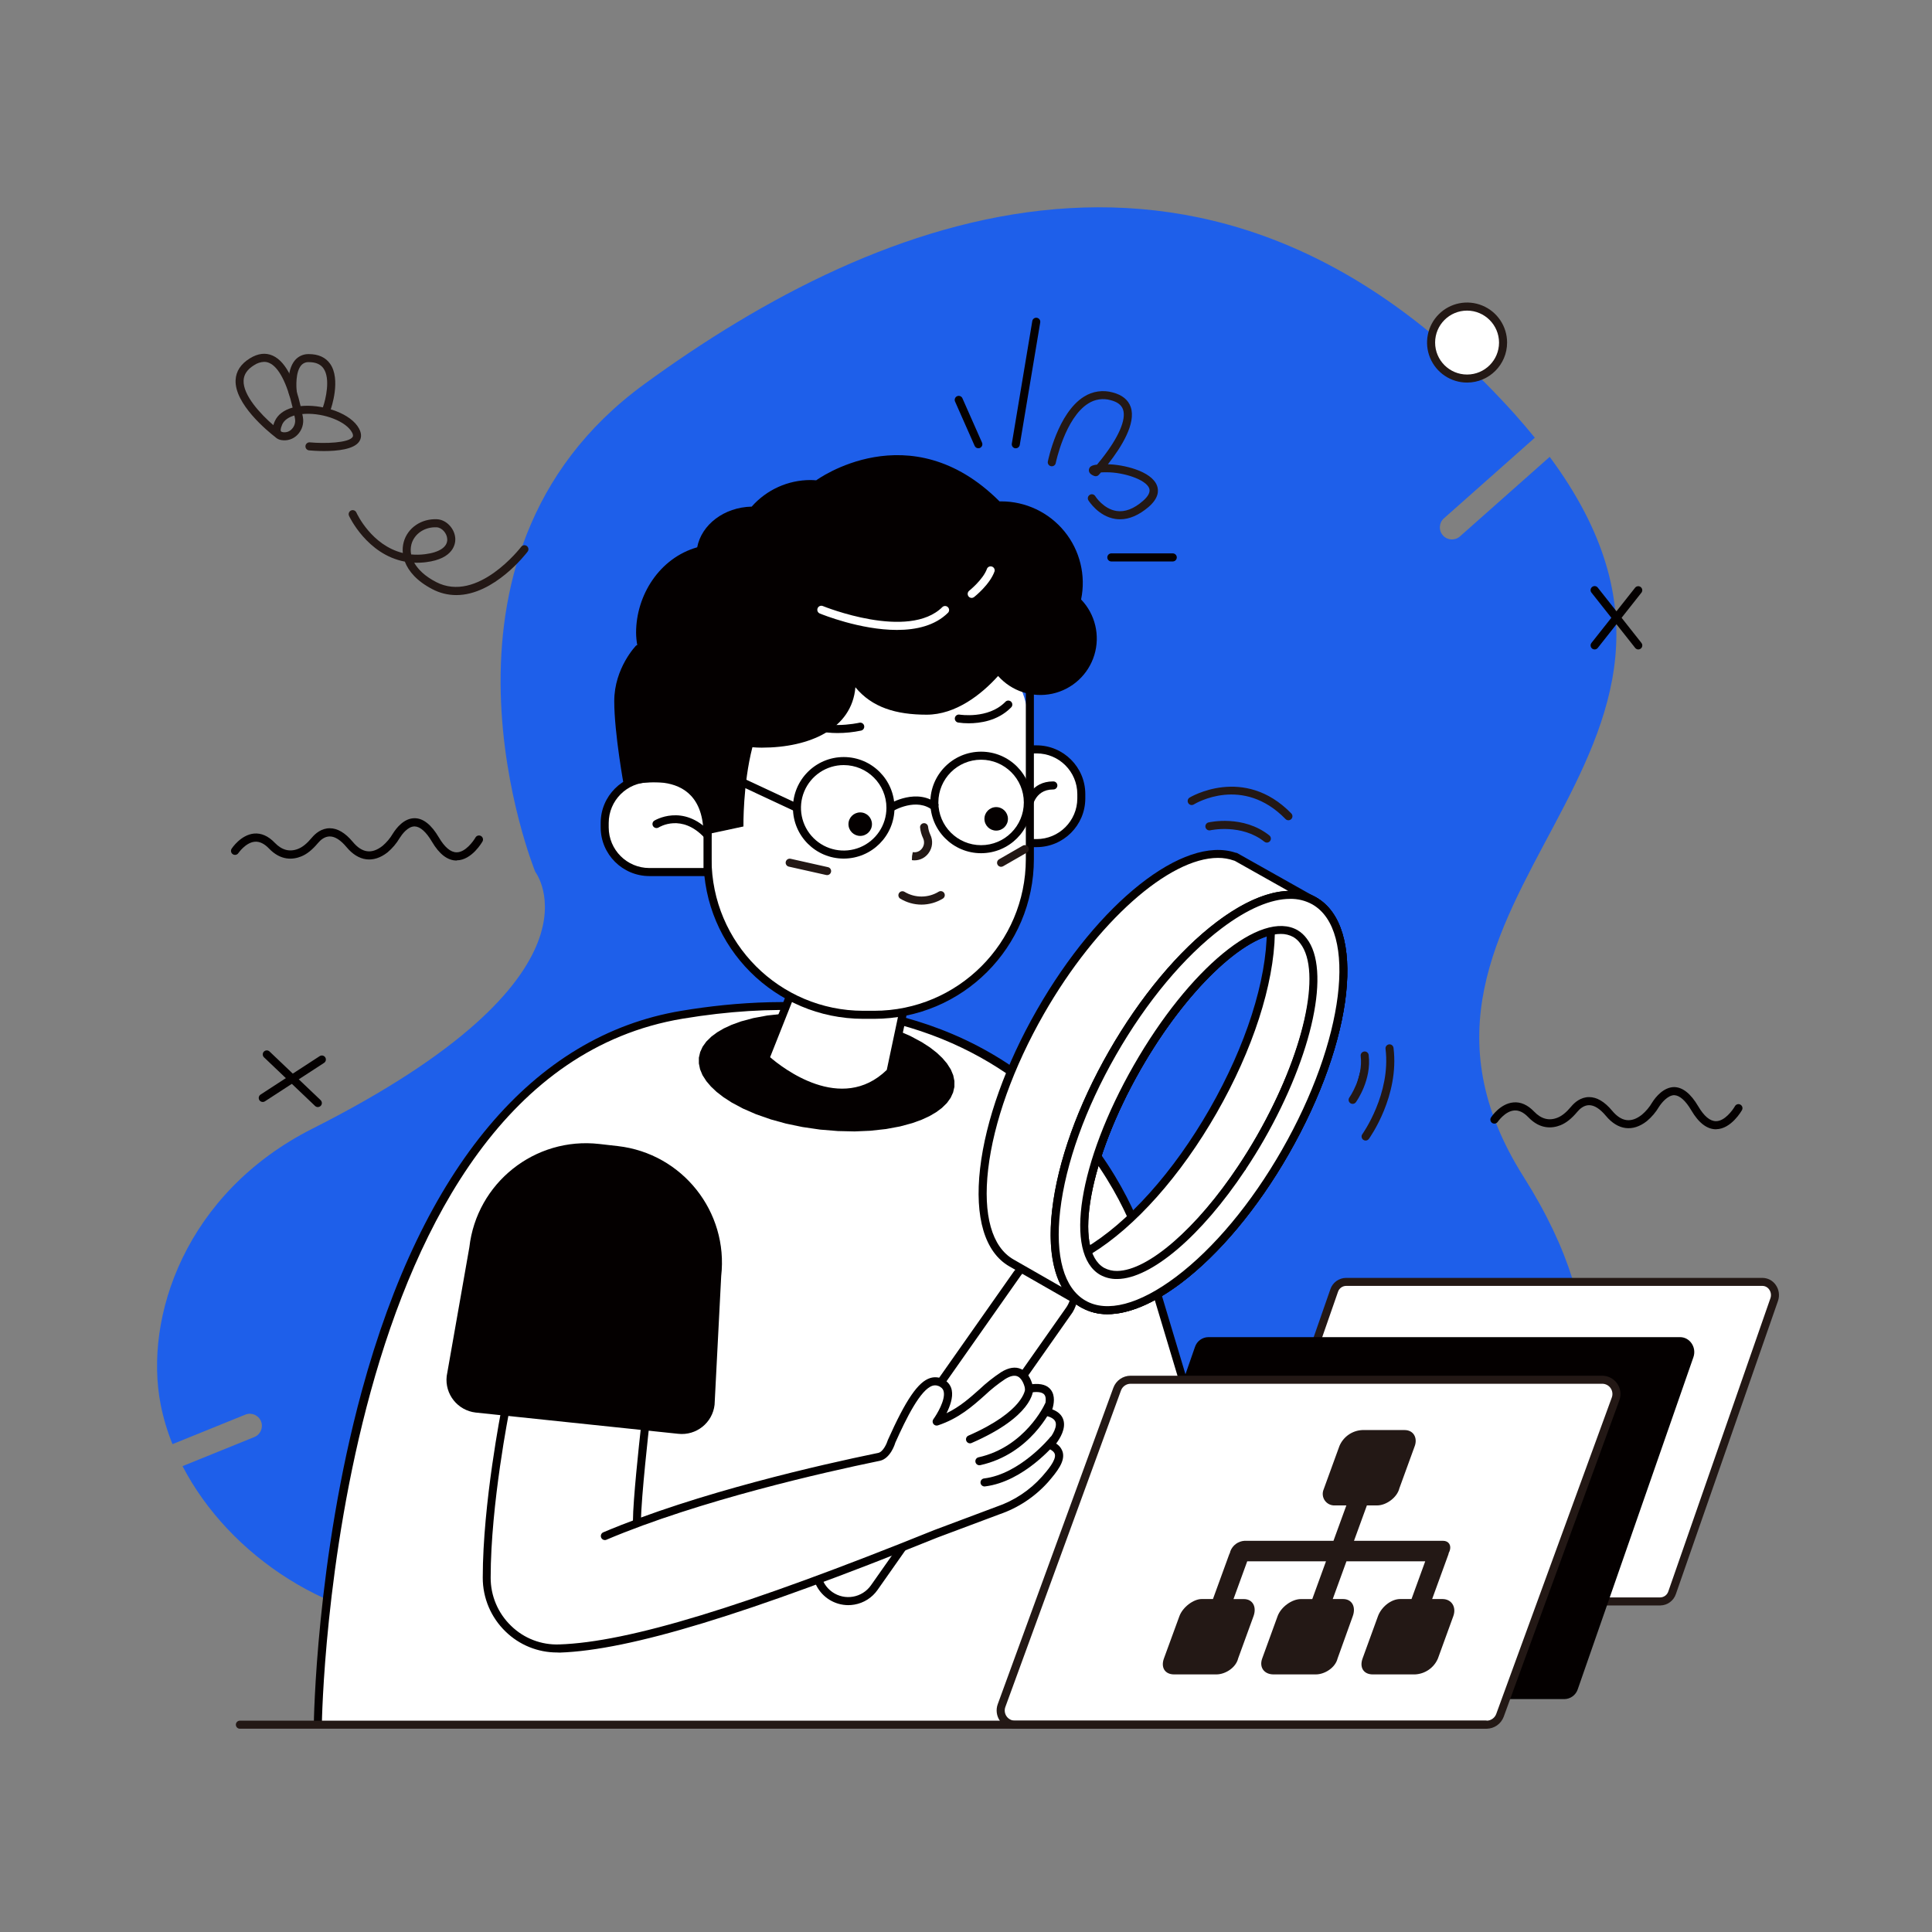 <?xml version="1.0" standalone="no"?><!DOCTYPE svg PUBLIC "-//W3C//DTD SVG 1.1//EN" "http://www.w3.org/Graphics/SVG/1.1/DTD/svg11.dtd"><svg height="1024" node-id="1" sillyvg="true" template-height="1024" template-width="1024" version="1.1" viewBox="0 0 1024 1024" width="1024" xmlns="http://www.w3.org/2000/svg" xmlns:xlink="http://www.w3.org/1999/xlink"><rect x="0" y="0" width="1024" height="1024" fill="#808080" stroke="none"/><defs node-id="91"></defs><g node-id="271"><path d="M 821.37 242.14 L 773.80 284.31 C 771.15 286.65 767.11 286.41 764.76 283.77 C 762.42 281.12 762.66 277.07 765.31 274.73 L 813.49 232.00 C 810.09 227.82 806.49 223.60 802.66 219.30 C 643.42 42.54 466.87 112.08 341.37 203.69 C 215.68 295.45 283.71 462.10 283.71 462.10 C 283.71 462.10 326.25 517.10 165.82 598.10 C 98.14 632.19 76.13 698.35 85.17 744.51 C 86.59 751.66 88.69 758.67 91.42 765.43 L 130.00 749.79 C 133.28 748.46 137.01 750.04 138.34 753.32 C 139.67 756.60 138.09 760.33 134.81 761.66 L 96.75 777.08 C 121.18 824.17 175.82 861.58 236.65 861.58 L 751.65 842.58 C 751.65 842.58 906.00 779.36 807.55 623.76 C 713.45 475.00 940.22 402.64 821.37 242.14 Z" fill="#1e5fea" fill-rule="nonzero" group-id="1" node-id="95" stroke="none" target-height="819.04" target-width="864.09" target-x="76.13" target-y="42.54"></path></g><path d="M 880.00 848.79 L 659.29 848.79 C 654.66 848.79 651.44 843.96 653.03 839.40 L 707.14 684.00 C 708.03 681.29 710.55 679.45 713.40 679.41 L 934.09 679.41 C 938.72 679.41 941.94 684.24 940.35 688.80 L 886.24 844.20 C 885.35 846.90 882.84 848.74 880.00 848.79 Z" fill="#ffffff" fill-rule="nonzero" node-id="98" stroke="none" target-height="169.38" target-width="290.5" target-x="651.44" target-y="679.41"></path><path d="M 880.00 850.92 L 659.29 850.92 C 656.46 850.92 653.82 849.53 652.21 847.21 C 650.46 844.73 650.02 841.56 651.02 838.69 L 705.13 683.31 C 706.33 679.76 709.65 677.35 713.40 677.31 L 934.09 677.31 C 936.92 677.31 939.56 678.70 941.17 681.02 C 942.93 683.50 943.37 686.68 942.36 689.54 L 888.25 844.90 C 887.05 848.45 883.75 850.87 880.00 850.92 Z M 713.40 681.55 C 711.46 681.60 709.76 682.87 709.16 684.72 L 655.05 840.10 C 654.50 841.66 654.74 843.39 655.69 844.74 C 656.50 845.93 657.85 846.65 659.29 846.66 L 880.00 846.66 C 881.94 846.61 883.64 845.34 884.24 843.49 L 938.35 688.11 C 938.90 686.55 938.66 684.82 937.71 683.47 C 936.90 682.28 935.55 681.56 934.11 681.55 Z" fill="#231815" fill-rule="nonzero" node-id="100" stroke="none" target-height="173.61" target-width="293.353" target-x="650.016" target-y="677.31"></path><path d="M 829.15 900.56 L 579.15 900.56 C 573.91 900.56 570.26 895.09 572.06 889.92 L 633.36 713.92 C 634.37 710.85 637.22 708.75 640.45 708.71 L 890.45 708.71 C 895.69 708.71 899.34 714.18 897.54 719.35 L 836.24 895.35 C 835.23 898.42 832.38 900.52 829.15 900.56 Z" fill="#040000" fill-rule="nonzero" node-id="102" stroke="none" target-height="191.85" target-width="329.08" target-x="570.26" target-y="708.71"></path><path d="M 168.46 914.13 C 168.46 914.13 171.73 569.41 361.46 537.83 C 561.82 504.48 605.32 659.18 605.32 659.18 L 649.00 804.63 L 664.22 914.13" fill="#ffffff" fill-rule="nonzero" node-id="104" stroke="none" target-height="409.65" target-width="495.76" target-x="168.46" target-y="504.48"></path><path d="M 662.06 914.42 L 646.83 804.93 L 603.27 659.79 C 602.83 658.23 557.88 507.28 361.80 539.93 C 176.00 570.86 170.63 910.72 170.59 914.15 L 166.33 914.15 C 166.33 913.28 167.43 826.66 191.75 737.30 C 224.09 618.51 282.65 548.83 361.10 535.76 C 418.70 526.13 500.00 526.80 560.00 584.46 C 595.93 618.97 607.26 658.21 607.38 658.60 L 651.00 804.00 L 666.30 913.81 Z" fill="#040000" fill-rule="nonzero" node-id="106" stroke="none" target-height="407.14" target-width="499.97" target-x="166.33" target-y="507.28"></path><path d="M 441.60 537.94 L 450.96 539.31 L 459.64 541.11 L 467.69 543.33 L 475.58 546.09 L 482.48 549.09 L 488.47 552.30 L 492.84 555.12 L 496.48 557.95 L 499.47 560.78 L 501.88 563.61 L 503.93 566.80 L 505.23 569.91 L 505.86 572.97 L 505.86 576.04 L 505.16 579.03 L 503.86 581.87 L 501.90 584.61 L 499.19 587.26 L 496.20 589.48 L 492.66 591.56 L 488.47 593.49 L 483.58 595.26 L 477.01 597.04 L 469.62 598.41 L 461.31 599.32 L 452.97 599.68 L 444.11 599.48 L 434.67 598.71 L 425.31 597.34 L 416.63 595.54 L 408.59 593.32 L 400.69 590.56 L 393.80 587.56 L 387.80 584.35 L 383.43 581.52 L 379.79 578.70 L 376.80 575.87 L 374.39 573.04 L 372.34 569.85 L 371.05 566.74 L 370.42 563.68 L 370.41 560.61 L 371.11 557.61 L 372.41 554.77 L 374.37 552.04 L 377.08 549.39 L 380.07 547.17 L 383.62 545.09 L 387.80 543.16 L 392.70 541.38 L 399.26 539.61 L 406.65 538.24 L 414.97 537.33 L 423.30 536.97 L 432.17 537.17 L 441.60 537.94 Z" fill="#040000" fill-rule="nonzero" group-id="2" node-id="110" stroke="none" target-height="62.704" target-width="135.444" target-x="370.415" target-y="536.972"></path><path d="M 424.23 514.09 L 405.64 560.94 C 405.64 560.94 443.71 596.40 471.96 568.15 L 483.40 514.09 Z" fill="#ffffff" fill-rule="nonzero" node-id="113" stroke="none" target-height="82.31" target-width="77.76" target-x="405.64" target-y="514.09"></path><path d="M 446.71 581.15 C 424.56 581.15 404.47 562.76 404.19 562.50 L 403.12 561.50 L 422.78 512.00 L 486.00 512.00 L 473.89 569.26 L 473.44 569.71 C 465.00 578.13 455.69 581.15 446.71 581.15 Z M 408.17 560.34 C 414.47 565.78 445.85 590.55 470.01 567.08 L 480.77 516.22 L 425.67 516.22 Z" fill="#040000" fill-rule="nonzero" node-id="115" stroke="none" target-height="78.55" target-width="82.88" target-x="403.12" target-y="512"></path><path d="M 548.24 446.90 L 518.59 446.90 L 518.59 446.90 L 518.59 397.19 L 518.59 397.19 L 548.24 397.19 L 551.53 397.41 L 554.70 398.04 L 557.76 399.09 L 560.67 400.52 L 563.35 402.31 L 565.83 404.49 L 568.00 406.97 L 569.79 409.66 L 571.22 412.56 L 572.26 415.63 L 572.88 418.80 L 573.10 422.09 L 573.10 422.09 L 572.86 425.50 L 572.20 428.71 L 571.13 431.75 L 569.68 434.63 L 567.91 437.25 L 565.80 439.64 L 563.41 441.74 L 560.79 443.50 L 557.90 444.95 L 554.86 446.01 L 551.65 446.66 L 548.24 446.90 Z" fill="#ffffff" fill-rule="nonzero" group-id="3" node-id="119" stroke="none" target-height="49.71" target-width="54.51" target-x="518.59" target-y="397.19"></path><path d="M 549.41 449.00 L 518.59 449.00 C 518.02 449.00 517.48 448.77 517.08 448.37 C 516.68 447.97 516.46 447.43 516.46 446.86 L 516.46 397.19 C 516.46 396.62 516.68 396.08 517.08 395.68 C 517.48 395.28 518.02 395.05 518.59 395.05 L 549.41 395.05 C 563.67 395.07 575.22 406.62 575.23 420.88 L 575.23 423.21 C 575.20 437.45 563.65 448.98 549.41 449.00 Z M 520.72 444.73 L 549.41 444.73 C 561.31 444.73 570.96 435.11 571.00 423.21 L 571.00 420.88 C 570.98 408.98 561.34 399.34 549.44 399.32 L 520.72 399.32 Z" fill="#040000" fill-rule="nonzero" node-id="122" stroke="none" target-height="53.95" target-width="58.773" target-x="516.457" target-y="395.05"></path><path d="M 544.81 429.12 C 544.81 429.12 545.81 416.31 558.19 416.31" fill="#ffffff" fill-rule="nonzero" node-id="124" stroke="none" target-height="12.81" target-width="13.38" target-x="544.81" target-y="416.31"></path><path d="M 544.81 431.25 L 544.64 431.25 C 544.07 431.21 543.53 430.95 543.16 430.52 C 542.78 430.09 542.60 429.52 542.64 428.95 C 543.06 423.84 546.83 414.17 558.15 414.17 C 558.95 414.12 559.71 414.51 560.12 415.19 C 560.54 415.88 560.54 416.73 560.12 417.42 C 559.71 418.10 558.95 418.49 558.15 418.44 C 547.89 418.44 546.93 428.85 546.90 429.29 C 546.81 430.38 545.91 431.23 544.81 431.25 Z" fill="#040000" fill-rule="nonzero" node-id="126" stroke="none" target-height="17.135" target-width="17.944" target-x="542.596" target-y="414.115"></path><path d="M 441.09 323.19 L 479.76 323.19 C 516.25 323.19 545.84 352.78 545.84 389.27 L 545.84 452.41 C 545.84 499.59 507.60 537.83 460.42 537.83 L 460.42 537.83 C 413.24 537.83 375.00 499.59 375.00 452.41 L 375.00 389.27 C 375.00 371.74 381.96 354.93 394.36 342.54 C 406.75 330.15 423.56 323.19 441.09 323.19 Z" fill="#ffffff" fill-rule="nonzero" node-id="128" stroke="none" target-height="214.643" target-width="170.84" target-x="375" target-y="323.187"></path><path d="M 463.34 540.00 L 457.51 540.00 C 410.79 539.95 372.93 502.09 372.88 455.37 L 372.88 323.19 C 372.88 322.01 373.83 321.06 375.01 321.06 L 545.84 321.06 C 546.41 321.06 546.95 321.28 547.35 321.68 C 547.75 322.08 547.98 322.62 547.98 323.19 L 547.98 455.33 C 547.95 502.07 510.08 539.95 463.34 540.00 Z M 377.14 325.37 L 377.14 455.37 C 377.20 499.73 413.15 535.68 457.51 535.74 L 463.34 535.74 C 507.71 535.69 543.66 499.74 543.71 455.37 L 543.71 325.37 Z" fill="#040000" fill-rule="nonzero" node-id="130" stroke="none" target-height="218.943" target-width="175.1" target-x="372.88" target-y="321.057"></path><path d="M 345.36 412.49 L 375.00 412.49 L 375.00 412.49 L 375.00 462.21 L 375.00 462.21 L 345.36 462.21 C 331.63 462.21 320.50 451.08 320.50 437.35 L 320.50 437.35 C 320.50 423.62 331.63 412.49 345.36 412.49 Z" fill="#ffffff" fill-rule="nonzero" node-id="132" stroke="none" target-height="49.72" target-width="54.5" target-x="320.5" target-y="412.49"></path><path d="M 375.00 464.34 L 344.19 464.34 C 329.94 464.32 318.39 452.77 318.37 438.52 L 318.37 436.18 C 318.39 421.93 329.94 410.38 344.19 410.36 L 375.00 410.36 C 376.18 410.36 377.13 411.31 377.13 412.49 L 377.13 462.21 C 377.13 463.39 376.18 464.34 375.00 464.34 Z M 344.18 414.63 C 332.29 414.65 322.65 424.29 322.63 436.18 L 322.63 438.52 C 322.64 450.42 332.28 460.06 344.18 460.07 L 372.87 460.07 L 372.87 414.63 Z" fill="#040000" fill-rule="nonzero" node-id="134" stroke="none" target-height="53.98" target-width="58.76" target-x="318.37" target-y="410.36"></path><path d="M 443.84 388.53 C 436.75 388.53 428.24 387.16 422.72 381.64 C 422.01 380.79 422.07 379.55 422.85 378.77 C 423.63 377.99 424.87 377.93 425.72 378.64 C 434.79 387.71 455.24 383.12 455.44 383.07 C 456.59 382.79 457.74 383.50 458.01 384.64 C 458.29 385.79 457.59 386.94 456.44 387.22 C 452.30 388.10 448.07 388.53 443.84 388.53 Z" fill="#040000" fill-rule="nonzero" node-id="136" stroke="none" target-height="10.601" target-width="36.277" target-x="422.014" target-y="377.934"></path><path d="M 375.00 444.74 C 374.41 444.74 373.84 444.49 373.44 444.06 C 361.32 431.00 349.54 438.30 349.00 438.62 C 348.01 439.17 346.77 438.85 346.16 437.90 C 345.55 436.95 345.79 435.69 346.70 435.02 C 346.84 434.93 362.02 425.48 376.54 441.16 C 377.11 441.78 377.26 442.69 376.92 443.46 C 376.58 444.23 375.81 444.73 374.97 444.74 Z" fill="#040000" fill-rule="nonzero" node-id="138" stroke="none" target-height="19.26" target-width="31.708" target-x="345.548" target-y="425.48"></path><path d="M 573.00 317.74 C 575.64 305.00 572.40 291.74 564.18 281.66 C 555.95 271.57 543.62 265.72 530.61 265.74 C 530.33 265.74 530.05 265.74 529.77 265.74 C 482.15 218.12 432.60 254.58 432.60 254.58 C 431.60 254.51 430.60 254.43 429.60 254.43 C 417.66 254.43 406.30 259.56 398.41 268.52 C 383.81 268.84 371.82 278.05 369.53 290.08 C 349.58 295.74 337.14 315.45 337.14 335.35 C 337.16 337.54 337.37 339.73 337.76 341.89 C 337.56 341.99 337.34 342.06 337.14 342.16 C 337.14 342.16 325.57 354.01 325.57 371.62 C 325.57 388.84 330.78 417.07 330.78 417.07 C 330.78 417.07 372.87 402.78 372.87 442.58 L 394.04 438.05 C 394.04 438.05 393.69 415.88 398.79 396.05 C 400.41 396.20 402.06 396.27 403.73 396.27 C 429.23 396.27 451.53 386.27 453.38 364.27 C 462.20 375.00 475.00 378.80 491.14 378.80 C 506.52 378.80 520.14 368.15 529.01 358.28 C 536.19 366.38 547.19 369.97 557.77 367.67 C 568.35 365.37 576.86 357.53 580.02 347.17 C 583.18 336.81 580.50 325.56 573.01 317.74 Z" fill="#040000" fill-rule="nonzero" node-id="140" stroke="none" target-height="224.46" target-width="257.609" target-x="325.57" target-y="218.12"></path><path d="M 475.40 333.88 C 455.99 333.88 435.79 325.69 434.51 325.17 C 433.42 324.72 432.90 323.48 433.35 322.39 C 433.79 321.29 435.04 320.77 436.13 321.22 C 436.59 321.41 481.60 339.64 499.55 321.69 C 500.40 320.98 501.64 321.04 502.42 321.82 C 503.20 322.60 503.26 323.84 502.55 324.69 C 495.67 331.60 485.65 333.88 475.40 333.88 Z" fill="#ffffff" fill-rule="nonzero" node-id="142" stroke="none" target-height="18.867" target-width="70.358" target-x="432.898" target-y="320.773"></path><path d="M 515.00 316.92 C 514.09 316.91 513.29 316.34 513.00 315.48 C 512.70 314.63 512.97 313.68 513.68 313.11 C 513.75 313.05 521.18 307.11 523.17 301.33 C 523.66 300.39 524.77 299.95 525.77 300.30 C 526.77 300.65 527.37 301.68 527.17 302.72 C 524.77 309.72 516.63 316.19 516.28 316.46 C 515.92 316.75 515.47 316.91 515.00 316.92 Z" fill="#ffffff" fill-rule="nonzero" node-id="144" stroke="none" target-height="16.971" target-width="14.67" target-x="512.7" target-y="299.949"></path><path d="M 447.19 455.07 C 432.33 455.07 420.28 443.02 420.28 428.16 C 420.28 413.30 432.33 401.25 447.19 401.25 C 462.05 401.25 474.10 413.30 474.10 428.16 C 474.08 443.02 462.05 455.05 447.19 455.07 Z M 447.19 405.51 C 438.03 405.51 429.77 411.02 426.26 419.49 C 422.75 427.95 424.68 437.69 431.16 444.17 C 437.64 450.65 447.38 452.59 455.85 449.09 C 464.31 445.58 469.83 437.32 469.83 428.16 C 469.82 415.66 459.69 405.53 447.19 405.51 Z" fill="#040000" fill-rule="nonzero" node-id="146" stroke="none" target-height="53.82" target-width="53.82" target-x="420.28" target-y="401.25"></path><path d="M 520.00 452.22 C 505.14 452.22 493.09 440.17 493.09 425.31 C 493.09 410.45 505.14 398.40 520.00 398.40 C 534.86 398.40 546.91 410.45 546.91 425.31 C 546.89 440.17 534.86 452.20 520.00 452.22 Z M 520.00 402.66 C 507.49 402.66 497.35 412.80 497.35 425.31 C 497.35 437.82 507.49 447.96 520.00 447.96 C 532.51 447.96 542.65 437.82 542.65 425.31 C 542.64 412.81 532.50 402.67 520.00 402.66 Z" fill="#040000" fill-rule="nonzero" node-id="148" stroke="none" target-height="53.82" target-width="53.82" target-x="493.09" target-y="398.4"></path><path d="M 473.09 430.00 L 470.84 426.38 C 471.47 425.99 486.39 416.91 497.55 426.58 L 494.76 429.80 C 486.00 422.16 473.22 429.90 473.09 430.00 Z" fill="#040000" fill-rule="nonzero" node-id="150" stroke="none" target-height="13.09" target-width="26.71" target-x="470.84" target-y="416.91"></path><path d="M 387.97 414.44 L 389.78 410.57 L 423.32 426.24 L 421.51 430.10 Z" fill="#040000" fill-rule="nonzero" group-id="4" node-id="154" stroke="none" target-height="19.537" target-width="35.348" target-x="387.97" target-y="410.567"></path><path d="M 449.55 850.76 C 442.48 850.73 436.01 846.77 432.76 840.50 C 429.51 834.22 430.01 826.65 434.07 820.86 L 537.50 673.72 C 543.79 665.95 555.03 664.38 563.21 670.14 C 571.38 675.90 573.70 687.01 568.50 695.55 L 465.12 842.69 C 462.23 846.82 457.82 849.62 452.85 850.47 C 451.76 850.66 450.66 850.76 449.55 850.76 Z M 553.06 669.92 C 552.20 669.92 551.35 670.00 550.50 670.15 C 546.66 670.80 543.23 672.96 540.99 676.15 L 437.56 823.32 C 432.90 829.97 434.50 839.13 441.13 843.81 L 441.13 843.81 C 447.78 848.48 456.95 846.88 461.63 840.24 L 565.06 693.10 C 568.21 688.61 568.61 682.74 566.09 677.87 C 563.56 673.00 558.54 669.94 553.06 669.92 Z" fill="#040000" fill-rule="nonzero" node-id="157" stroke="none" target-height="186.379" target-width="144.19" target-x="429.509" target-y="664.381"></path><path d="M 587.00 696.54 C 582.18 696.61 577.42 695.41 573.21 693.06 C 560.21 685.61 554.68 667.16 557.69 641.13 C 560.62 615.72 571.31 585.87 587.79 557.13 C 604.27 528.39 624.55 504.00 645.00 488.56 C 665.92 472.79 684.62 468.20 697.64 475.66 C 724.36 490.95 717.95 550.66 683.06 611.66 C 666.58 640.45 646.26 664.78 625.83 680.18 C 611.44 691.00 598.11 696.54 587.00 696.54 Z M 683.80 476.42 C 673.64 476.42 661.22 481.70 647.59 491.97 C 627.59 507.03 607.69 530.91 591.49 559.20 C 575.29 587.49 564.79 616.77 561.92 641.62 C 559.13 665.85 563.92 682.80 575.33 689.35 C 586.74 695.90 603.81 691.43 623.33 676.74 C 643.33 661.68 663.23 637.81 679.43 609.51 L 679.43 609.51 C 712.57 551.62 719.82 493.23 695.59 479.36 C 691.98 477.35 687.89 476.33 683.76 476.42 Z" fill="#040000" fill-rule="nonzero" node-id="159" stroke="none" target-height="228.414" target-width="169.68" target-x="554.68" target-y="468.2"></path><path d="M 591.37 678.72 C 588.32 678.77 585.31 678.01 582.65 676.52 C 563.30 665.45 571.32 616.29 600.90 564.61 C 614.83 540.28 631.38 519.35 647.49 505.66 C 664.15 491.51 678.59 486.73 688.16 492.20 C 697.73 497.67 700.91 512.55 697.16 534.09 C 693.52 554.91 683.85 579.78 669.92 604.09 C 644.28 648.86 612.10 678.72 591.37 678.72 Z M 679.37 494.27 C 671.71 494.27 661.51 499.33 650.22 508.91 C 634.47 522.29 618.22 542.82 604.58 566.73 C 577.13 614.68 568.04 663.26 584.74 672.82 C 601.44 682.38 638.74 649.94 666.17 601.99 L 668.02 603.05 L 666.20 602.00 C 679.89 578.09 689.38 553.71 692.94 533.36 C 696.32 514.01 693.81 500.36 686.04 495.92 C 684.01 494.79 681.72 494.22 679.40 494.27 Z" fill="#040000" fill-rule="nonzero" node-id="161" stroke="none" target-height="195.65" target-width="137.61" target-x="563.3" target-y="486.73"></path><path d="M 602.75 565.67 C 625.40 526.12 653.75 497.86 673.59 492.97 C 673.66 487.40 673.09 481.83 671.88 476.39 C 646.46 484.26 614.28 515.03 589.60 558.14 C 564.92 601.25 554.68 644.58 560.77 670.49 C 566.07 668.77 571.16 666.45 575.93 663.57 C 570.13 644.00 580.11 605.22 602.75 565.67 Z" fill="#ffffff" fill-rule="nonzero" node-id="163" stroke="none" target-height="194.1" target-width="118.981" target-x="554.68" target-y="476.39"></path><path d="M 559.22 673.21 L 558.69 670.98 C 552.30 643.79 563.69 599.08 587.75 557.08 C 611.81 515.08 644.57 482.61 671.25 474.35 L 673.44 473.67 L 673.96 475.90 C 675.20 481.51 675.79 487.25 675.72 493.00 L 675.72 494.67 L 674.10 495.07 C 654.27 499.97 626.35 528.78 604.61 566.76 L 604.61 566.76 C 582.87 604.76 572.16 643.41 577.97 662.99 L 578.45 664.59 L 577.01 665.44 C 572.10 668.41 566.86 670.79 561.40 672.56 Z M 670.29 479.21 C 644.99 488.21 614.29 519.31 591.45 559.21 C 568.61 599.11 557.34 641.33 562.36 667.72 C 566.19 666.31 569.90 664.58 573.44 662.55 C 568.33 641.55 579.20 602.55 600.90 564.62 C 622.60 526.69 650.70 497.62 671.44 491.36 C 671.40 487.27 671.02 483.19 670.29 479.17 Z" fill="#040000" fill-rule="nonzero" node-id="165" stroke="none" target-height="199.54" target-width="123.493" target-x="552.3" target-y="473.67"></path><path d="M 696.56 477.51 C 671.27 463.03 623.38 499.13 589.56 558.14 C 555.74 617.15 548.90 676.73 574.19 691.21 C 599.48 705.69 647.37 669.58 681.19 610.57 C 715.01 551.56 721.85 492.00 696.56 477.51 Z M 668.05 603.05 C 639.76 652.48 602.20 684.18 584.16 673.85 C 566.12 663.52 574.45 615.09 602.74 565.66 C 631.03 516.23 668.59 484.54 686.63 494.86 C 704.67 505.18 696.34 553.62 668.05 603.05 Z" fill="#ffffff" fill-rule="nonzero" node-id="167" stroke="none" target-height="242.66" target-width="172.95" target-x="548.9" target-y="463.03"></path><path d="M 587.00 696.54 C 582.18 696.61 577.42 695.41 573.21 693.06 C 560.21 685.61 554.68 667.16 557.69 641.13 C 560.62 615.72 571.31 585.87 587.79 557.13 C 604.27 528.39 624.55 504.00 645.00 488.56 C 665.92 472.79 684.62 468.20 697.64 475.66 L 697.64 475.66 C 724.36 490.95 717.95 550.66 683.06 611.66 C 666.58 640.45 646.26 664.78 625.83 680.18 C 611.44 691.00 598.11 696.54 587.00 696.54 Z M 683.80 476.42 C 673.64 476.42 661.22 481.70 647.59 491.97 C 627.59 507.03 607.69 530.91 591.49 559.20 C 575.29 587.49 564.79 616.77 561.92 641.62 C 559.13 665.85 563.92 682.80 575.33 689.35 C 586.74 695.90 603.80 691.43 623.33 676.74 C 643.33 661.68 663.23 637.81 679.43 609.51 C 712.57 551.62 719.82 493.23 695.59 479.36 L 695.59 479.36 C 691.98 477.35 687.89 476.33 683.76 476.42 Z M 591.93 677.93 C 588.84 677.98 585.80 677.22 583.10 675.71 C 563.75 664.63 571.57 615.83 600.89 564.60 C 630.21 513.37 668.34 481.94 687.69 493.01 C 707.04 504.08 699.22 552.89 669.90 604.11 C 656.10 628.23 639.67 648.96 623.64 662.49 C 611.57 672.67 600.66 677.93 591.93 677.93 Z M 678.77 495.00 C 660.17 495.00 628.54 524.86 604.59 566.70 C 577.40 614.23 568.53 662.45 585.22 672.00 C 592.99 676.46 605.99 671.80 620.88 659.23 C 636.54 646.00 652.63 625.69 666.20 602.00 C 693.39 554.49 702.26 506.28 685.57 496.72 C 683.49 495.56 681.15 494.96 678.77 495.00 Z" fill="#040000" fill-rule="nonzero" node-id="169" stroke="none" target-height="228.414" target-width="169.68" target-x="554.68" target-y="468.2"></path><path d="M 668.05 603.05 C 693.77 558.12 702.91 514.10 690.82 498.70 L 658.32 618.77 C 661.64 613.76 664.91 608.53 668.05 603.05 Z" fill="none" node-id="171" stroke="none" target-height="120.07" target-width="44.59" target-x="658.32" target-y="498.7"></path><path d="M 687.10 494.05 C 683.37 491.92 678.75 491.69 673.59 492.97 C 673.54 518.80 663.03 553.84 643.05 588.74 C 623.07 623.64 598.18 650.45 575.93 663.57 C 577.44 668.67 579.93 672.57 583.71 674.67 C 601.71 684.99 639.50 652.93 668.05 603.05 C 696.60 553.17 705.13 504.38 687.10 494.05 Z" fill="#ffffff" fill-rule="nonzero" node-id="173" stroke="none" target-height="193.3" target-width="129.2" target-x="575.93" target-y="491.69"></path><path d="M 591.40 678.73 C 588.34 678.78 585.32 678.02 582.65 676.52 C 578.57 674.19 575.65 670.04 573.88 664.17 L 573.41 662.58 L 574.84 661.73 C 597.84 648.17 622.02 621.18 641.19 587.68 C 660.36 554.18 671.40 519.68 671.45 492.96 L 671.45 491.30 L 673.07 490.90 C 678.99 489.42 684.07 489.90 688.15 492.20 C 697.71 497.67 700.90 512.55 697.15 534.09 C 693.51 554.91 683.84 579.78 669.91 604.09 C 655.98 628.40 639.44 649.36 623.32 663.04 C 611.15 673.39 600.17 678.73 591.40 678.73 Z M 578.49 664.52 C 579.92 668.46 582.02 671.25 584.77 672.82 C 592.55 677.27 605.58 672.52 620.55 659.82 C 636.30 646.45 652.55 625.91 666.20 602.00 C 679.85 578.09 689.38 553.71 692.94 533.36 C 696.32 514.01 693.81 500.36 686.04 495.92 L 686.04 495.92 C 683.29 494.34 679.82 493.92 675.70 494.70 C 675.20 521.85 664.03 556.39 644.90 589.81 C 625.77 623.23 601.65 650.33 578.49 664.52 Z" fill="#040000" fill-rule="nonzero" node-id="175" stroke="none" target-height="189.359" target-width="127.49" target-x="573.41" target-y="489.42"></path><path d="M 655.72 454.52 L 654.80 454.01 L 654.80 454.11 C 628.80 444.67 583.74 480.01 551.51 536.31 C 517.73 595.31 510.85 654.90 536.14 669.37 L 574.28 691.21 C 548.99 676.73 555.87 617.15 589.65 558.14 C 623.43 499.13 671.32 463.03 696.65 477.51 L 660.50 457.22 Z" fill="#ffffff" fill-rule="nonzero" node-id="177" stroke="none" target-height="246.54" target-width="185.8" target-x="510.85" target-y="444.67"></path><path d="M 574.23 693.34 C 573.86 693.34 573.49 693.24 573.17 693.06 L 535.00 671.22 C 522.00 663.77 516.47 645.33 519.47 619.30 C 522.41 593.88 533.10 564.04 549.58 535.30 C 582.20 478.30 627.30 442.66 654.89 451.96 C 655.21 451.96 655.53 452.05 655.82 452.20 L 697.27 475.53 L 697.59 475.71 C 698.61 476.29 698.97 477.60 698.39 478.62 C 697.81 479.64 696.50 480.00 695.48 479.42 L 695.20 479.26 C 683.76 472.93 666.84 477.46 647.52 492.02 C 627.52 507.08 607.62 530.96 591.42 559.25 C 575.22 587.54 564.72 616.82 561.85 641.67 C 559.06 665.88 563.85 682.82 575.23 689.39 L 575.23 689.39 C 576.07 689.87 576.49 690.86 576.24 691.80 C 575.99 692.74 575.14 693.39 574.17 693.39 Z M 645.50 454.70 C 619.71 454.70 581.33 488.42 553.31 537.37 C 537.12 565.66 526.61 594.93 523.74 619.79 C 520.94 644.02 525.74 660.97 537.15 667.52 L 562.75 682.18 C 557.44 672.57 555.63 658.55 557.65 641.18 C 560.58 615.77 571.27 585.92 587.75 557.18 C 604.23 528.44 624.55 504.00 645.00 488.56 C 658.92 478.07 671.85 472.56 682.77 472.19 L 654.69 456.39 L 654.69 456.39 L 654.37 456.22 C 654.26 456.20 654.15 456.17 654.04 456.13 C 651.30 455.16 648.41 454.67 645.50 454.70 Z" fill="#040000" fill-rule="nonzero" node-id="179" stroke="none" target-height="250.731" target-width="182.503" target-x="516.47" target-y="442.66"></path><path d="M 696.56 477.51 C 671.27 463.03 623.38 499.13 589.56 558.14 C 555.74 617.15 548.90 676.73 574.19 691.21 C 599.48 705.69 647.37 669.58 681.19 610.57 C 715.01 551.56 721.85 492.00 696.56 477.51 Z M 668.05 603.05 C 664.91 608.53 661.64 613.76 658.32 618.77 L 658.32 618.88 L 658.23 618.95 C 635.51 653.13 609.35 675.59 592.23 675.77 C 589.44 675.86 586.68 675.20 584.23 673.85 C 566.23 663.53 574.52 615.09 602.81 565.66 C 631.10 516.23 668.66 484.54 686.70 494.86 C 688.33 495.86 689.76 497.16 690.89 498.70 C 702.91 514.10 693.77 558.12 668.05 603.05 Z" fill="#ffffff" fill-rule="nonzero" node-id="181" stroke="none" target-height="242.66" target-width="172.95" target-x="548.9" target-y="463.03"></path><path d="M 587.00 696.54 C 582.18 696.61 577.42 695.41 573.21 693.06 C 560.21 685.61 554.68 667.16 557.69 641.13 C 560.62 615.72 571.31 585.87 587.79 557.13 C 604.27 528.39 624.55 504.00 645.00 488.56 C 665.92 472.79 684.62 468.20 697.64 475.66 L 697.64 475.66 C 724.36 490.95 717.95 550.66 683.06 611.66 C 666.58 640.45 646.26 664.78 625.83 680.18 C 611.44 691.00 598.11 696.54 587.00 696.54 Z M 683.80 476.42 C 673.64 476.42 661.22 481.70 647.59 491.97 C 627.59 507.03 607.69 530.91 591.49 559.20 C 575.29 587.49 564.79 616.77 561.92 641.62 C 559.13 665.85 563.92 682.80 575.33 689.35 C 586.74 695.90 603.80 691.43 623.33 676.74 C 643.33 661.68 663.23 637.81 679.43 609.51 C 712.57 551.62 719.82 493.23 695.59 479.36 L 695.59 479.36 C 691.98 477.35 687.89 476.33 683.76 476.42 Z M 592.00 677.90 C 588.91 677.96 585.85 677.20 583.14 675.71 C 563.79 664.63 571.61 615.83 600.93 564.60 C 630.25 513.37 668.38 481.94 687.73 493.01 C 689.61 494.13 691.24 495.62 692.54 497.38 C 705.44 513.82 695.93 558.71 669.94 604.11 L 669.94 604.11 C 667.01 609.23 663.86 614.32 660.32 619.67 L 660.24 619.97 L 659.89 620.32 C 636.72 655.12 610.17 677.71 592.24 677.90 Z M 678.77 495.00 C 660.17 495.00 628.54 524.86 604.59 566.70 C 577.40 614.23 568.53 662.45 585.22 672.00 C 587.35 673.12 589.74 673.69 592.15 673.63 C 608.49 673.46 634.32 651.01 656.42 617.77 L 656.54 617.59 C 660.10 612.22 663.26 607.12 666.20 601.99 L 666.20 601.99 C 690.96 558.74 700.82 514.90 689.14 499.99 C 688.18 498.67 686.96 497.55 685.57 496.69 C 683.49 495.54 681.15 494.95 678.77 495.00 Z" fill="#040000" fill-rule="nonzero" node-id="183" stroke="none" target-height="228.414" target-width="169.68" target-x="554.68" target-y="468.2"></path><path d="M 337.62 806.00 C 337.62 794.00 342.06 754.77 342.06 754.77 L 272.24 746.77" fill="#ffffff" fill-rule="nonzero" node-id="185" stroke="none" target-height="59.23" target-width="69.82" target-x="272.24" target-y="746.77"></path><path d="M 337.62 808.08 C 336.44 808.08 335.49 807.13 335.48 805.95 C 335.48 795.42 338.77 764.95 339.70 756.60 L 272.00 748.89 C 270.83 748.75 269.99 747.70 270.12 746.53 C 270.17 745.96 270.45 745.44 270.90 745.09 C 271.34 744.73 271.92 744.57 272.48 744.65 L 342.30 752.65 C 343.47 752.78 344.31 753.83 344.18 755.00 C 344.13 755.40 339.75 794.23 339.75 806.00 C 339.72 807.15 338.77 808.08 337.62 808.08 Z" fill="#040000" fill-rule="nonzero" node-id="187" stroke="none" target-height="63.506" target-width="74.318" target-x="269.991" target-y="744.574"></path><path d="M 268.00 746.77 C 268.00 746.77 257.95 796.44 258.00 836.17 C 257.98 846.31 262.07 856.03 269.33 863.10 C 276.60 870.17 286.42 874.00 296.56 873.70 C 337.28 872.35 405.68 849.39 496.15 812.88 L 529.00 800.57 C 538.68 797.27 547.33 791.52 554.12 783.87 C 560.12 776.93 565.74 769.72 556.50 765.71 C 556.50 765.71 569.50 751.71 554.95 748.34 C 554.95 748.34 562.05 733.09 545.54 736.02 C 545.54 736.02 543.46 721.81 531.73 729.10 C 520.67 735.98 513.24 747.87 496.52 753.43 C 496.52 753.43 507.60 738.27 499.70 733.35 C 491.80 728.43 484.23 737.96 472.70 763.84 C 472.70 763.84 470.58 771.16 466.03 772.15 C 461.90 773.06 379.16 789.33 320.60 814.15" fill="#ffffff" fill-rule="nonzero" node-id="189" stroke="none" target-height="152.188" target-width="311.55" target-x="257.95" target-y="721.81"></path><path d="M 295.26 875.85 C 285.08 875.86 275.29 871.89 268.00 864.79 C 260.22 857.31 255.84 846.97 255.87 836.17 C 255.87 796.69 265.82 746.84 265.87 746.35 C 266.15 745.25 267.25 744.57 268.36 744.79 C 269.48 745.01 270.22 746.07 270.06 747.19 C 269.96 747.69 260.06 797.12 260.06 836.19 C 260.03 845.83 263.95 855.06 270.90 861.74 C 277.70 868.38 286.92 871.93 296.42 871.58 C 333.00 870.38 394.33 851.67 495.28 810.92 L 528.17 798.59 C 537.51 795.42 545.87 789.87 552.42 782.49 C 555.19 779.30 559.81 773.95 559.11 770.85 C 558.83 769.65 557.64 768.59 555.57 767.69 C 554.94 767.41 554.48 766.84 554.34 766.17 C 554.20 765.49 554.39 764.79 554.86 764.28 C 556.39 762.64 560.51 757.18 559.48 753.82 C 559.00 752.25 557.29 751.11 554.39 750.44 C 553.76 750.29 553.24 749.87 552.95 749.29 C 552.67 748.71 552.67 748.04 552.95 747.46 C 553.62 746.00 555.18 741.34 553.55 739.22 C 552.18 737.44 548.55 737.66 545.84 738.14 C 545.28 738.24 544.69 738.11 544.23 737.77 C 543.76 737.44 543.45 736.93 543.36 736.36 C 543.13 734.86 541.98 730.72 539.36 729.53 C 537.71 728.76 535.49 729.24 532.77 730.93 C 528.91 733.50 525.27 736.40 521.90 739.59 C 515.48 745.31 508.21 751.79 497.11 755.48 C 496.23 755.77 495.26 755.46 494.71 754.71 C 494.16 753.96 494.16 752.95 494.71 752.20 C 496.54 749.69 501.08 742.20 500.21 737.72 C 500.04 736.66 499.41 735.73 498.48 735.18 C 497.27 734.31 495.72 734.04 494.29 734.46 C 487.89 736.41 480.35 751.66 474.50 764.73 C 474.35 765.33 471.97 773.03 466.34 774.26 L 464.79 774.58 C 438.15 780.08 370.85 795.13 321.30 816.14 C 320.24 816.51 319.07 815.99 318.63 814.96 C 318.19 813.92 318.63 812.72 319.63 812.21 C 369.58 791.00 437.21 775.90 464.00 770.38 L 465.50 770.07 C 468.18 769.48 470.11 764.83 470.58 763.24 C 480.17 741.77 486.67 732.32 493.11 730.36 C 495.72 729.57 498.55 730.01 500.81 731.54 C 502.74 732.72 504.07 734.67 504.47 736.89 C 505.22 740.79 503.47 745.45 501.67 749.04 C 508.78 745.60 514.02 740.93 519.13 736.38 C 522.68 733.02 526.51 729.98 530.59 727.29 C 534.59 724.79 538.20 724.23 541.24 725.64 C 544.78 727.28 546.44 731.20 547.15 733.64 C 551.78 733.15 555.15 734.15 556.98 736.64 C 559.41 739.80 558.59 744.28 557.73 746.99 C 560.87 748.17 562.85 750.05 563.62 752.59 C 565.01 757.14 561.91 762.28 559.78 765.12 C 561.54 766.20 562.81 767.92 563.33 769.92 C 564.42 774.73 560.33 779.92 555.71 785.30 C 548.69 793.23 539.73 799.20 529.71 802.62 L 496.90 814.91 C 395.51 855.84 333.73 874.64 296.64 875.91 Z" fill="#040000" fill-rule="nonzero" node-id="191" stroke="none" target-height="151.68" target-width="309.172" target-x="255.838" target-y="724.23"></path><path d="M 545.49 736.00 C 545.49 736.00 546.05 748.88 514.16 762.80" fill="#ffffff" fill-rule="nonzero" node-id="193" stroke="none" target-height="26.8" target-width="31.89" target-x="514.16" target-y="736"></path><path d="M 514.16 765.00 C 513.14 765.01 512.26 764.30 512.05 763.31 C 511.84 762.31 512.36 761.31 513.30 760.91 C 542.97 747.91 543.36 736.23 543.36 736.11 C 543.36 734.95 544.29 734.00 545.45 733.96 C 546.01 733.91 546.56 734.10 546.98 734.48 C 547.39 734.86 547.62 735.40 547.62 735.96 C 547.69 737.43 547.31 750.70 515.01 764.80 C 514.74 764.93 514.45 765.00 514.16 765.00 Z" fill="#040000" fill-rule="nonzero" node-id="195" stroke="none" target-height="31.1" target-width="35.85" target-x="511.84" target-y="733.912"></path><path d="M 555.64 745.20 C 555.64 745.20 545.00 768.76 519.10 774.48" fill="#ffffff" fill-rule="nonzero" node-id="197" stroke="none" target-height="29.28" target-width="36.54" target-x="519.1" target-y="745.2"></path><path d="M 519.10 776.61 C 518.01 776.61 517.10 775.79 516.98 774.71 C 516.86 773.63 517.58 772.63 518.64 772.40 C 543.16 766.97 553.64 744.54 553.70 744.32 C 554.19 743.25 555.45 742.77 556.52 743.26 C 557.59 743.75 558.07 745.01 557.58 746.08 C 557.13 747.08 546.14 770.68 519.58 776.56 C 519.42 776.60 519.26 776.61 519.10 776.61 Z" fill="#040000" fill-rule="nonzero" node-id="199" stroke="none" target-height="33.839" target-width="41.203" target-x="516.863" target-y="742.774"></path><path d="M 558.32 763.13 C 558.32 763.13 541.87 783.28 521.87 785.71" fill="#ffffff" fill-rule="nonzero" node-id="201" stroke="none" target-height="22.58" target-width="36.45" target-x="521.87" target-y="763.13"></path><path d="M 521.87 787.85 C 520.72 787.88 519.76 786.99 519.69 785.85 C 519.63 784.70 520.48 783.71 521.62 783.60 C 540.54 781.30 556.51 761.97 556.62 761.78 C 557.39 760.95 558.67 760.86 559.54 761.58 C 560.42 762.29 560.59 763.56 559.93 764.48 C 559.23 765.33 542.69 785.33 522.08 787.83 Z" fill="#040000" fill-rule="nonzero" node-id="203" stroke="none" target-height="27.015" target-width="40.961" target-x="519.626" target-y="760.862"></path><path d="M 139.27 584.07 C 138.32 584.08 137.48 583.46 137.21 582.55 C 136.94 581.64 137.30 580.66 138.10 580.15 L 169.43 559.78 C 170.42 559.14 171.74 559.41 172.38 560.40 C 173.02 561.39 172.75 562.71 171.76 563.35 L 140.43 583.72 C 140.09 583.95 139.68 584.07 139.27 584.07 Z" fill="#040000" fill-rule="nonzero" node-id="205" stroke="none" target-height="24.94" target-width="36.081" target-x="136.942" target-y="559.137"></path><path d="M 168.46 586.77 C 167.91 586.77 167.39 586.56 166.99 586.18 L 139.93 560.41 C 139.08 559.60 139.04 558.25 139.85 557.39 C 140.67 556.54 142.02 556.51 142.87 557.32 L 169.93 583.09 C 170.57 583.69 170.77 584.62 170.45 585.43 C 170.12 586.24 169.33 586.77 168.46 586.77 Z" fill="#040000" fill-rule="nonzero" node-id="207" stroke="none" target-height="30.266" target-width="31.728" target-x="139.043" target-y="556.508"></path><path d="M 242.00 456.10 C 237.23 456.10 232.83 452.74 228.93 446.10 C 225.84 440.86 222.68 438.10 219.80 438.02 L 219.73 438.02 C 216.09 438.02 213.00 442.32 211.83 444.18 C 210.13 447.06 207.95 449.63 205.39 451.78 C 197.94 457.63 190.03 456.63 183.69 449.01 C 180.55 445.24 177.55 443.33 174.78 443.33 C 172.01 443.33 169.85 445.25 168.51 446.85 C 165.51 450.43 162.62 452.75 159.62 453.94 C 155.32 455.66 148.87 456.31 142.57 449.73 C 140.07 447.11 137.48 445.89 134.99 446.14 C 130.13 446.59 126.39 452.14 126.35 452.14 C 125.71 453.13 124.39 453.40 123.40 452.76 C 122.41 452.12 122.14 450.80 122.78 449.81 C 122.97 449.51 127.63 442.51 134.60 441.81 C 138.48 441.45 142.20 443.10 145.65 446.70 C 149.39 450.60 153.56 451.70 158.04 449.90 C 160.37 448.98 162.72 447.06 165.23 444.05 C 167.15 441.74 170.37 438.99 174.78 438.99 C 178.88 438.99 182.98 441.41 186.97 446.20 C 191.89 452.12 197.05 452.82 202.75 448.34 C 204.93 446.49 206.78 444.29 208.22 441.83 C 210.14 438.77 214.17 433.67 219.73 433.67 L 219.86 433.67 C 224.38 433.73 228.67 437.16 232.60 443.85 C 235.68 449.08 238.85 451.74 242.01 451.74 L 242.07 451.74 C 246.63 451.74 250.82 445.99 252.07 443.80 C 252.68 442.85 253.92 442.54 254.91 443.09 C 255.89 443.64 256.28 444.86 255.80 445.88 C 255.57 446.29 250.12 455.88 242.15 456.00 Z" fill="#040000" fill-rule="nonzero" node-id="209" stroke="none" target-height="23.96" target-width="134.147" target-x="122.137" target-y="433.67"></path><path d="M 909.53 598.54 C 904.75 598.54 900.35 595.18 896.45 588.54 C 893.37 583.29 890.21 580.54 887.32 580.46 C 883.80 580.55 880.53 584.74 879.32 586.61 C 877.62 589.49 875.44 592.06 872.87 594.21 C 865.42 600.06 857.51 599.06 851.18 591.45 C 848.04 587.68 845.04 585.77 842.26 585.77 L 842.26 585.77 C 839.51 585.77 837.33 587.68 836.00 589.29 C 833.00 592.86 830.11 595.18 827.11 596.38 C 822.81 598.09 816.36 598.75 810.05 592.16 C 807.55 589.55 804.98 588.33 802.48 588.58 C 797.61 589.03 793.88 594.58 793.84 594.58 C 793.20 595.57 791.88 595.84 790.89 595.20 C 789.90 594.56 789.63 593.24 790.27 592.25 C 790.46 591.95 795.11 584.95 802.08 584.31 C 805.95 583.92 809.69 585.59 813.14 589.19 C 816.88 593.10 821.05 594.19 825.53 592.39 C 827.86 591.47 830.21 589.55 832.72 586.54 C 834.64 584.23 837.85 581.48 842.26 581.48 L 842.26 581.48 C 846.37 581.48 850.47 583.91 854.46 588.70 C 859.38 594.61 864.54 595.31 870.23 590.83 C 872.41 588.99 874.26 586.79 875.70 584.32 C 877.64 581.24 881.83 576.23 887.34 576.17 C 891.87 576.24 896.15 579.66 900.09 586.35 C 903.17 591.59 906.33 594.24 909.49 594.24 L 909.55 594.24 C 914.11 594.24 918.30 588.50 919.55 586.31 C 920.12 585.28 921.42 584.91 922.45 585.48 C 923.48 586.05 923.85 587.35 923.28 588.38 C 923.05 588.79 917.60 598.38 909.63 598.51 Z" fill="#040000" fill-rule="nonzero" node-id="211" stroke="none" target-height="23.89" target-width="134.225" target-x="789.627" target-y="576.17"></path><path d="M 796.65 181.57 C 796.65 192.10 788.11 200.64 777.58 200.64 C 767.05 200.64 758.51 192.10 758.51 181.57 C 758.51 171.04 767.05 162.50 777.58 162.50 C 788.11 162.50 796.65 171.04 796.65 181.57 Z" fill="#ffffff" fill-rule="nonzero" node-id="213" stroke="none" target-height="38.14" target-width="38.14" target-x="758.51" target-y="162.5"></path><path d="M 777.58 202.77 C 769.00 202.77 761.27 197.60 757.98 189.67 C 754.70 181.75 756.52 172.62 762.59 166.56 C 768.65 160.49 777.78 158.68 785.70 161.97 C 793.63 165.25 798.79 172.99 798.79 181.57 C 798.78 193.28 789.29 202.76 777.58 202.77 Z M 777.58 164.63 C 768.22 164.63 760.64 172.21 760.64 181.57 C 760.64 190.93 768.22 198.51 777.58 198.51 C 786.94 198.51 794.52 190.93 794.52 181.57 C 794.49 172.23 786.92 164.66 777.58 164.63 Z" fill="#231815" fill-rule="nonzero" node-id="215" stroke="none" target-height="44.089" target-width="44.093" target-x="754.701" target-y="158.681"></path><path d="M 359.46 759.94 L 252.12 748.68 C 242.55 747.58 235.67 738.94 236.76 729.36 L 248.76 661.12 C 252.65 626.97 283.49 602.44 317.64 606.33 L 327.47 607.45 C 361.62 611.35 386.14 642.18 382.25 676.33 L 378.74 744.57 C 377.65 754.13 369.02 761.01 359.46 759.94 Z" fill="#040000" fill-rule="nonzero" node-id="217" stroke="none" target-height="158.563" target-width="150.468" target-x="235.671" target-y="602.442"></path><path d="M 513.43 383.36 C 511.56 383.37 509.69 383.24 507.84 382.96 C 506.68 382.76 505.90 381.65 506.10 380.50 C 506.31 379.34 507.41 378.56 508.57 378.76 C 508.72 378.76 523.64 381.23 532.72 372.14 C 533.23 371.48 534.07 371.17 534.88 371.35 C 535.69 371.53 536.33 372.17 536.51 372.98 C 536.69 373.79 536.38 374.63 535.72 375.14 C 528.79 382.10 519.36 383.36 513.43 383.36 Z" fill="#040000" fill-rule="nonzero" node-id="219" stroke="none" target-height="12.203" target-width="30.785" target-x="505.903" target-y="371.171"></path><path d="M 462.16 436.82 C 462.16 440.26 459.37 443.05 455.93 443.05 C 452.49 443.05 449.70 440.26 449.70 436.82 C 449.70 433.38 452.49 430.59 455.93 430.59 C 459.37 430.59 462.16 433.38 462.16 436.82 Z" fill="#040000" fill-rule="nonzero" node-id="221" stroke="none" target-height="12.46" target-width="12.46" target-x="449.7" target-y="430.59"></path><path d="M 534.23 434.01 C 534.23 437.45 531.44 440.24 528.00 440.24 C 524.56 440.24 521.77 437.45 521.77 434.01 C 521.77 430.57 524.56 427.78 528.00 427.78 C 531.44 427.78 534.23 430.57 534.23 434.01 Z" fill="#040000" fill-rule="nonzero" node-id="223" stroke="none" target-height="12.46" target-width="12.46" target-x="521.77" target-y="427.78"></path><path d="M 438.37 463.82 C 438.21 463.82 438.05 463.80 437.90 463.77 L 418.08 459.33 C 417.53 459.21 417.05 458.87 416.75 458.39 C 416.44 457.91 416.34 457.33 416.47 456.78 C 416.74 455.64 417.87 454.92 419.02 455.16 L 438.84 459.61 C 439.90 459.84 440.62 460.84 440.50 461.93 C 440.38 463.01 439.46 463.83 438.37 463.82 Z" fill="#231815" fill-rule="nonzero" node-id="225" stroke="none" target-height="8.909" target-width="24.274" target-x="416.345" target-y="454.917"></path><path d="M 530.63 459.42 C 529.65 459.44 528.78 458.79 528.52 457.84 C 528.27 456.89 528.70 455.89 529.56 455.42 L 542.10 448.21 C 543.12 447.62 544.43 447.97 545.01 449.00 C 545.60 450.02 545.25 451.32 544.23 451.91 L 531.69 459.12 C 531.37 459.31 531.00 459.41 530.63 459.42 Z" fill="#231815" fill-rule="nonzero" node-id="227" stroke="none" target-height="11.822" target-width="17.336" target-x="528.267" target-y="447.622"></path><path d="M 484.76 456.00 C 484.28 456.00 483.80 455.97 483.32 455.89 L 483.40 453.74 L 483.79 451.64 C 485.69 452.00 487.62 451.22 488.73 449.64 C 489.90 448.07 490.09 445.99 489.24 444.23 C 488.40 442.46 487.87 440.56 487.66 438.61 C 487.56 437.44 488.43 436.40 489.60 436.30 C 490.77 436.20 491.81 437.07 491.91 438.24 C 492.07 439.66 492.46 441.04 493.06 442.33 C 494.64 445.52 494.29 449.32 492.16 452.17 C 490.45 454.56 487.70 455.98 484.76 456.00 Z" fill="#231815" fill-rule="nonzero" node-id="229" stroke="none" target-height="19.805" target-width="11.32" target-x="483.32" target-y="436.198"></path><path d="M 488.43 479.47 C 484.39 479.46 480.44 478.33 477.00 476.21 C 476.11 475.52 475.90 474.25 476.53 473.32 C 477.17 472.38 478.42 472.10 479.39 472.67 L 479.39 472.67 C 484.98 476.05 491.98 476.02 497.54 472.61 C 498.55 472.01 499.86 472.35 500.46 473.36 C 501.06 474.37 500.72 475.68 499.71 476.28 C 496.31 478.35 492.41 479.45 488.43 479.47 Z" fill="#231815" fill-rule="nonzero" node-id="231" stroke="none" target-height="7.459" target-width="25.156" target-x="475.903" target-y="472.011"></path><path d="M 787.91 914.13 L 537.91 914.13 C 535.45 914.12 533.16 912.91 531.75 910.90 C 530.35 908.88 530.01 906.31 530.85 904.00 L 592.15 736.25 C 593.22 733.25 596.06 731.25 599.24 731.25 L 849.24 731.25 C 851.70 731.25 854.01 732.45 855.43 734.47 C 856.84 736.49 857.18 739.08 856.33 741.39 L 795.00 909.17 C 793.91 912.15 791.08 914.13 787.91 914.13 Z" fill="#ffffff" fill-rule="nonzero" node-id="233" stroke="none" target-height="182.882" target-width="327.165" target-x="530.01" target-y="731.25"></path><path d="M 787.91 916.26 L 537.91 916.26 C 534.75 916.25 531.80 914.71 529.99 912.12 C 528.18 909.53 527.74 906.23 528.82 903.26 L 590.11 735.52 C 591.52 731.71 595.15 729.17 599.21 729.16 L 849.21 729.16 C 852.37 729.17 855.32 730.71 857.13 733.30 C 858.94 735.89 859.38 739.19 858.30 742.16 L 797.00 909.90 C 795.59 913.71 791.97 916.24 787.91 916.26 Z M 599.24 733.42 C 596.97 733.42 594.94 734.84 594.15 736.97 L 532.86 904.72 C 532.25 906.38 532.49 908.23 533.50 909.68 C 534.51 911.13 536.17 911.99 537.94 911.99 L 787.94 911.99 C 790.21 911.99 792.24 910.57 793.03 908.44 L 854.29 740.70 C 854.90 739.04 854.66 737.19 853.65 735.73 C 852.64 734.28 850.98 733.42 849.21 733.42 Z" fill="#231815" fill-rule="nonzero" node-id="235" stroke="none" target-height="187.1" target-width="331.637" target-x="527.741" target-y="729.16"></path><path d="M 764.51 847.52 L 759.07 847.52 L 767.66 823.92 C 767.77 823.62 767.85 823.32 767.90 823.01 C 768.06 822.72 768.20 822.41 768.32 822.10 C 769.42 819.10 767.88 816.66 764.85 816.66 L 717.65 816.66 L 724.48 797.90 L 729.93 797.90 C 734.77 797.90 740.55 793.66 741.70 788.82 L 749.85 766.43 C 751.39 762.20 749.30 757.96 744.46 757.96 L 722.08 757.96 C 716.73 758.19 711.99 761.49 709.92 766.43 L 701.55 789.43 C 700.74 791.38 700.98 793.61 702.20 795.33 C 703.42 797.05 705.44 798.02 707.55 797.90 L 713.60 797.90 L 706.77 816.66 L 659.57 816.66 C 656.25 816.88 653.35 819.00 652.14 822.10 C 652.03 822.40 651.95 822.70 651.89 823.01 C 651.73 823.30 651.59 823.61 651.48 823.92 L 642.89 847.52 L 636.89 847.52 C 632.65 847.52 626.89 851.75 625.11 856.59 L 616.91 879.00 C 615.15 883.84 617.46 887.47 622.30 887.47 L 644.69 887.47 C 649.53 887.47 655.09 883.84 656.24 879.00 L 664.39 856.61 C 666.15 851.77 664.07 847.54 659.23 847.54 L 653.78 847.54 L 661.05 827.54 L 702.80 827.54 L 695.53 847.54 L 689.53 847.54 C 684.69 847.54 678.91 851.77 677.15 856.61 L 669.00 879.00 C 667.24 883.84 670.15 887.47 675.00 887.47 L 697.39 887.47 C 702.23 887.47 707.79 883.84 708.95 879.00 L 717.00 856.59 C 718.76 851.75 716.67 847.52 711.83 847.52 L 706.38 847.52 L 713.65 827.52 L 755.40 827.52 L 748.13 847.52 L 742.13 847.52 C 737.29 847.52 732.13 851.75 730.36 856.59 L 722.20 879.00 C 720.44 883.84 722.75 887.47 727.59 887.47 L 750.00 887.47 C 755.34 887.22 760.07 883.93 762.14 879.00 L 770.28 856.61 C 772.05 851.75 769.35 847.52 764.51 847.52 Z" fill="#231815" fill-rule="nonzero" node-id="237" stroke="none" target-height="129.51" target-width="156.9" target-x="615.15" target-y="757.96"></path><path d="M 171.78 239.07 C 168.16 239.07 165.10 238.83 163.83 238.71 C 162.66 238.60 161.79 237.56 161.90 236.39 C 162.01 235.22 163.05 234.35 164.22 234.46 C 172.12 235.19 184.78 234.79 186.88 231.63 C 187.03 231.40 187.43 230.79 186.57 229.19 C 183.49 223.43 172.05 218.90 161.69 219.35 C 161.19 219.35 160.69 219.40 160.23 219.45 C 160.34 220.01 160.45 220.57 160.55 221.12 C 161.16 224.52 160.08 228.01 157.65 230.47 C 155.47 232.72 152.33 233.77 149.24 233.27 C 147.97 233.11 146.79 232.54 145.87 231.64 C 141.69 228.39 124.35 214.13 124.87 201.51 C 125.07 196.80 127.62 192.90 132.45 189.92 C 136.72 187.29 140.79 186.81 144.54 188.49 C 152.24 191.93 156.74 203.95 159.33 215.24 C 160.03 215.17 160.75 215.12 161.50 215.09 C 172.00 214.65 186.02 219.16 190.31 227.17 C 192.02 230.36 191.31 232.64 190.41 233.99 C 187.64 238.20 178.67 239.07 171.78 239.07 Z M 149.32 228.90 C 149.52 228.98 149.73 229.03 149.94 229.06 C 151.66 229.34 153.41 228.75 154.61 227.48 C 156.07 226.01 156.72 223.92 156.35 221.88 C 156.24 221.31 156.14 220.76 156.03 220.21 C 152.80 221.15 150.53 222.80 149.56 225.02 C 148.50 227.46 148.77 228.35 148.86 228.55 L 149.27 228.86 Z M 140.00 191.79 C 138.09 191.87 136.25 192.48 134.67 193.55 C 131.07 195.77 129.25 198.43 129.11 201.69 C 128.78 209.52 138.11 219.48 144.87 225.33 C 145.07 224.65 145.32 223.98 145.61 223.33 C 147.15 219.79 150.44 217.33 155.10 216.02 C 152.10 203.09 147.73 194.60 142.78 192.40 C 141.91 192.00 140.96 191.79 140.00 191.79 Z" fill="#231815" fill-rule="nonzero" node-id="239" stroke="none" target-height="52.26" target-width="67.67" target-x="124.35" target-y="186.81"></path><path d="M 173.23 218.50 C 172.99 218.50 172.75 218.46 172.52 218.37 C 171.99 218.18 171.55 217.79 171.31 217.28 C 171.06 216.77 171.03 216.18 171.22 215.65 C 172.58 211.81 175.27 200.65 171.45 195.26 C 169.88 193.03 167.32 191.94 163.62 191.94 C 162.09 191.87 160.62 192.51 159.62 193.66 C 156.62 197.15 156.94 205.04 157.33 207.79 C 157.49 208.57 157.20 209.38 156.59 209.88 C 155.97 210.39 155.12 210.50 154.39 210.19 C 153.65 209.87 153.16 209.18 153.10 208.38 C 153.03 207.90 151.49 196.51 156.40 190.86 C 158.22 188.77 160.87 187.61 163.64 187.68 C 168.75 187.68 172.56 189.40 174.96 192.80 C 180.83 201.10 175.49 216.43 175.26 217.08 C 174.95 217.94 174.14 218.51 173.23 218.50 Z" fill="#231815" fill-rule="nonzero" node-id="241" stroke="none" target-height="30.898" target-width="29.34" target-x="151.49" target-y="187.609"></path><path d="M 241.84 315.41 C 237.41 315.41 233.05 314.33 229.14 312.26 C 220.94 308.00 216.49 302.74 214.58 297.67 C 194.51 293.92 185.10 273.67 184.99 273.40 C 184.50 272.33 184.98 271.06 186.06 270.57 C 187.13 270.09 188.39 270.57 188.88 271.64 C 189.27 272.49 196.99 289.03 213.50 293.11 C 213.31 291.20 213.46 289.26 213.95 287.40 C 215.95 279.84 223.25 274.81 231.64 275.21 C 236.64 275.44 241.11 280.27 241.32 285.56 C 241.41 288.01 240.57 296.15 225.78 297.97 C 223.71 298.23 221.62 298.32 219.54 298.24 C 221.54 301.77 225.14 305.37 231.11 308.47 C 253.11 319.89 276.02 290.11 276.25 289.81 C 276.96 288.87 278.30 288.69 279.23 289.40 C 280.17 290.10 280.36 291.44 279.65 292.38 C 278.80 293.50 261.93 315.41 241.84 315.41 Z M 217.92 293.86 C 220.36 294.09 222.83 294.05 225.26 293.74 C 232.91 292.79 237.26 289.87 237.05 285.74 C 236.93 282.65 234.21 279.61 231.45 279.48 C 225.09 279.19 219.57 282.91 218.07 288.48 C 217.61 290.24 217.56 292.08 217.92 293.86 Z" fill="#231815" fill-rule="nonzero" node-id="243" stroke="none" target-height="49.801" target-width="95.856" target-x="184.504" target-y="270.089"></path><path d="M 593.66 275.23 C 592.81 275.23 591.96 275.17 591.12 275.04 C 582.20 273.68 577.12 265.57 576.89 265.22 C 576.27 264.22 576.58 262.91 577.58 262.29 C 578.57 261.66 579.89 261.97 580.51 262.97 C 580.51 263.04 584.84 269.78 591.79 270.83 C 596.25 271.50 600.98 269.70 605.79 265.49 C 608.70 262.97 609.79 260.73 609.10 258.82 C 607.34 254.11 595.45 250.32 586.77 250.32 C 585.43 250.32 584.37 250.32 583.54 250.39 C 582.81 251.22 582.36 251.70 582.33 251.74 C 581.75 252.36 580.86 252.57 580.06 252.30 C 577.20 251.30 577.01 249.70 577.16 248.83 C 577.43 247.26 578.77 246.55 581.46 246.25 C 582.17 245.42 583.00 244.41 583.89 243.25 C 592.89 231.86 597.01 222.33 595.24 217.09 C 594.41 214.65 592.24 213.01 588.64 212.09 C 584.61 210.95 580.28 211.60 576.76 213.88 C 564.52 221.55 559.61 245.20 559.56 245.44 C 559.33 246.59 558.20 247.34 557.04 247.10 C 555.89 246.87 555.15 245.74 555.38 244.59 C 555.59 243.59 560.70 218.92 574.49 210.27 C 579.02 207.38 584.57 206.55 589.74 208.00 C 594.74 209.30 598.01 211.91 599.32 215.78 C 602.23 224.39 594.38 236.94 587.32 245.94 L 587.22 246.08 C 595.05 246.18 610.22 249.51 613.22 257.35 C 614.22 259.94 614.22 264.01 608.71 268.75 C 603.63 273.05 598.61 275.23 593.66 275.23 Z" fill="#231815" fill-rule="nonzero" node-id="245" stroke="none" target-height="68.682" target-width="59.075" target-x="555.145" target-y="206.549"></path><path d="M 787.51 916.26 L 127.00 916.26 C 125.88 916.18 125.01 915.25 125.01 914.12 C 125.01 913.00 125.88 912.07 127.00 911.99 L 787.50 911.99 C 788.62 912.07 789.49 913.00 789.49 914.12 C 789.49 915.25 788.62 916.18 787.50 916.26 Z" fill="#231815" fill-rule="nonzero" node-id="247" stroke="none" target-height="4.27" target-width="664.488" target-x="125.006" target-y="911.99"></path><path d="M 538.39 237.59 L 538.04 237.59 C 537.48 237.50 536.98 237.19 536.65 236.72 C 536.33 236.26 536.19 235.69 536.29 235.13 L 547.13 170.19 C 547.22 169.63 547.52 169.13 547.99 168.80 C 548.45 168.47 549.02 168.34 549.58 168.44 C 550.74 168.63 551.53 169.73 551.34 170.89 L 540.50 235.81 C 540.32 236.84 539.43 237.59 538.39 237.59 Z" fill="#040000" fill-rule="nonzero" node-id="249" stroke="none" target-height="69.251" target-width="15.332" target-x="536.194" target-y="168.339"></path><path d="M 621.73 297.58 L 588.89 297.58 C 587.77 297.50 586.90 296.57 586.90 295.44 C 586.90 294.32 587.77 293.39 588.89 293.31 L 621.73 293.31 C 622.85 293.39 623.72 294.32 623.72 295.44 C 623.72 296.57 622.85 297.50 621.73 297.58 Z" fill="#040000" fill-rule="nonzero" node-id="251" stroke="none" target-height="4.27" target-width="36.828" target-x="586.896" target-y="293.31"></path><path d="M 518.59 237.59 C 517.73 237.61 516.94 237.11 516.59 236.32 L 506.20 212.82 C 505.72 211.74 506.21 210.48 507.28 210.00 C 508.36 209.53 509.62 210.01 510.10 211.09 L 520.49 234.59 C 520.97 235.67 520.48 236.93 519.40 237.41 C 519.14 237.52 518.87 237.58 518.59 237.59 Z" fill="#040000" fill-rule="nonzero" node-id="253" stroke="none" target-height="28.086" target-width="15.244" target-x="505.722" target-y="209.527"></path><path d="M 716.93 583.00 C 716.93 583.00 724.84 572.00 723.29 559.52" fill="#040000" fill-rule="nonzero" node-id="255" stroke="none" target-height="23.48" target-width="7.91" target-x="716.93" target-y="559.52"></path><path d="M 716.93 585.08 C 716.13 585.09 715.39 584.64 715.02 583.92 C 714.65 583.21 714.72 582.35 715.19 581.70 C 715.27 581.60 722.60 571.23 721.19 559.70 C 721.05 558.53 721.88 557.47 723.05 557.32 C 723.61 557.24 724.18 557.40 724.62 557.75 C 725.07 558.09 725.36 558.61 725.42 559.17 C 727.06 572.36 719.02 583.68 718.67 584.17 C 718.28 584.74 717.62 585.08 716.93 585.08 Z" fill="#231815" fill-rule="nonzero" node-id="257" stroke="none" target-height="27.842" target-width="12.407" target-x="714.653" target-y="557.244"></path><path d="M 723.81 604.52 C 723.36 604.52 722.93 604.38 722.57 604.12 C 722.10 603.79 721.79 603.29 721.70 602.72 C 721.60 602.16 721.74 601.58 722.08 601.12 C 722.23 600.91 737.30 579.65 734.36 555.92 C 734.21 554.75 735.04 553.69 736.21 553.54 C 737.38 553.39 738.44 554.22 738.59 555.39 C 741.74 580.82 726.20 602.70 725.54 603.62 C 725.14 604.18 724.50 604.51 723.81 604.52 Z" fill="#231815" fill-rule="nonzero" node-id="259" stroke="none" target-height="51.127" target-width="20.137" target-x="721.603" target-y="553.394"></path><path d="M 671.48 446.60 C 671.00 446.60 670.54 446.44 670.16 446.14 C 657.95 436.42 641.62 440.04 641.46 440.08 C 640.33 440.32 639.21 439.61 638.93 438.49 C 638.66 437.36 639.34 436.22 640.46 435.92 C 641.21 435.75 658.94 431.77 672.79 442.80 C 673.50 443.36 673.78 444.32 673.48 445.18 C 673.17 446.04 672.36 446.61 671.45 446.60 Z" fill="#231815" fill-rule="nonzero" node-id="261" stroke="none" target-height="14.838" target-width="35.116" target-x="638.663" target-y="431.77"></path><path d="M 682.89 434.76 C 682.32 434.76 681.77 434.53 681.37 434.12 C 658.70 410.86 633.80 425.73 632.74 426.37 C 631.74 426.99 630.42 426.68 629.81 425.67 C 629.19 424.67 629.50 423.36 630.50 422.74 C 630.79 422.56 659.34 405.39 684.42 431.14 C 685.02 431.75 685.19 432.67 684.86 433.46 C 684.53 434.25 683.75 434.76 682.89 434.76 Z" fill="#231815" fill-rule="nonzero" node-id="263" stroke="none" target-height="29.373" target-width="56.008" target-x="629.186" target-y="405.39"></path><path d="M 0.00 0.00 L 1024.00 0.00 L 1024.00 1024.00 L 0.00 1024.00 Z" fill="none" node-id="265" stroke="none" target-height="1024" target-width="1024" target-x="0" target-y="0"></path><path d="M 868.35 344.22 C 867.70 344.22 867.08 343.92 866.68 343.41 L 843.50 314.09 C 842.77 313.16 842.93 311.82 843.86 311.10 C 844.78 310.37 846.12 310.52 846.85 311.45 L 870.00 340.77 C 870.51 341.41 870.60 342.28 870.25 343.02 C 869.89 343.75 869.15 344.22 868.33 344.22 Z" fill="#040000" fill-rule="nonzero" node-id="267" stroke="none" target-height="33.858" target-width="27.83" target-x="842.771" target-y="310.366"></path><path d="M 845.18 344.22 C 844.36 344.22 843.61 343.76 843.26 343.02 C 842.90 342.29 842.99 341.41 843.50 340.77 L 866.68 311.45 C 867.42 310.58 868.72 310.45 869.62 311.16 C 870.52 311.87 870.70 313.17 870.02 314.09 L 846.85 343.41 C 846.45 343.92 845.83 344.22 845.18 344.22 Z" fill="#040000" fill-rule="nonzero" node-id="269" stroke="none" target-height="33.778" target-width="27.801" target-x="842.899" target-y="310.446"></path></svg>
